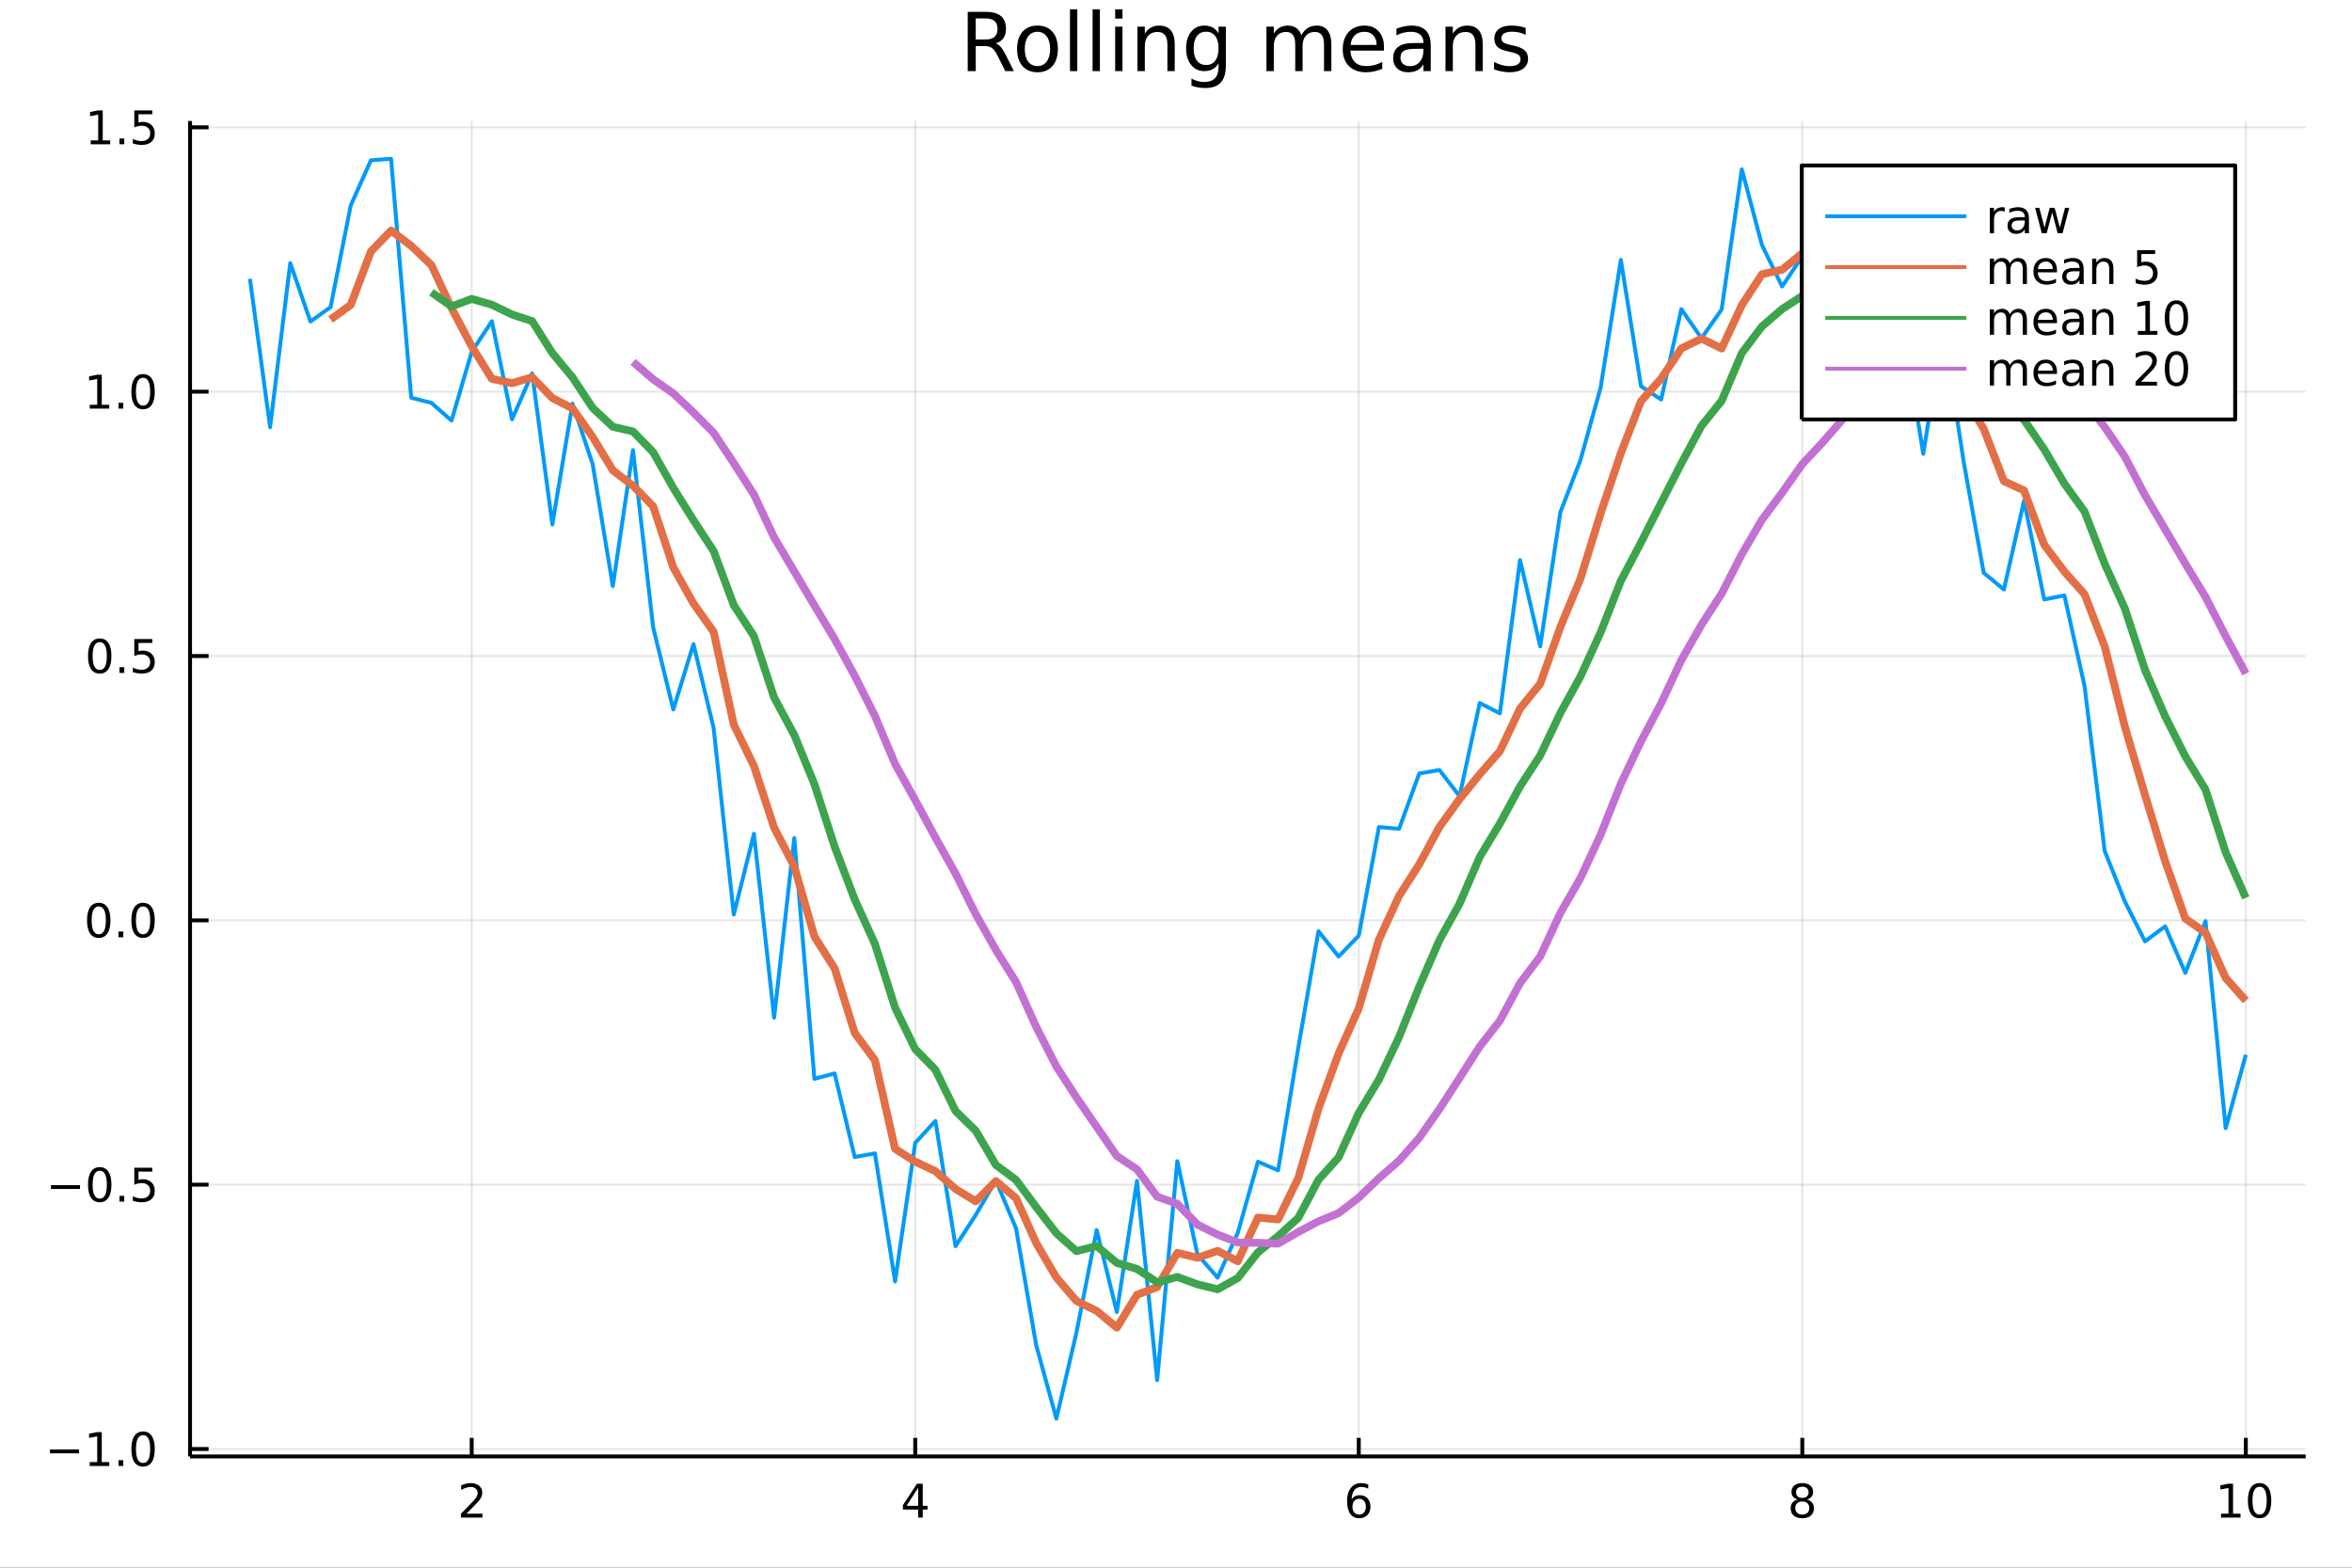 <?xml version="1.0" encoding="utf-8"?>
<svg xmlns="http://www.w3.org/2000/svg" xmlns:xlink="http://www.w3.org/1999/xlink" width="600" height="400" viewBox="0 0 2400 1600">
<rect x="0" y="0" width="2400" height="1600" fill="#333333" stroke="none"/>
<defs>
  <clipPath id="clip500">
    <rect x="0" y="0" width="2400" height="1600"/>
  </clipPath>
</defs>
<path clip-path="url(#clip500)" d="
M0 1600 L2400 1600 L2400 0 L0 0  Z
  " fill="#ffffff" fill-rule="evenodd" fill-opacity="1"/>
<defs>
  <clipPath id="clip501">
    <rect x="480" y="0" width="1681" height="1600"/>
  </clipPath>
</defs>
<path clip-path="url(#clip500)" d="
M193.936 1486.45 L2352.76 1486.45 L2352.76 123.472 L193.936 123.472  Z
  " fill="#ffffff" fill-rule="evenodd" fill-opacity="1"/>
<defs>
  <clipPath id="clip502">
    <rect x="193" y="123" width="2160" height="1364"/>
  </clipPath>
</defs>
<polyline clip-path="url(#clip502)" style="stroke:#000000; stroke-linecap:butt; stroke-linejoin:round; stroke-width:2; stroke-opacity:0.1; fill:none" points="
  481.326,1486.45 481.326,123.472 
  "/>
<polyline clip-path="url(#clip502)" style="stroke:#000000; stroke-linecap:butt; stroke-linejoin:round; stroke-width:2; stroke-opacity:0.1; fill:none" points="
  933.909,1486.45 933.909,123.472 
  "/>
<polyline clip-path="url(#clip502)" style="stroke:#000000; stroke-linecap:butt; stroke-linejoin:round; stroke-width:2; stroke-opacity:0.1; fill:none" points="
  1386.49,1486.45 1386.49,123.472 
  "/>
<polyline clip-path="url(#clip502)" style="stroke:#000000; stroke-linecap:butt; stroke-linejoin:round; stroke-width:2; stroke-opacity:0.1; fill:none" points="
  1839.07,1486.45 1839.07,123.472 
  "/>
<polyline clip-path="url(#clip502)" style="stroke:#000000; stroke-linecap:butt; stroke-linejoin:round; stroke-width:2; stroke-opacity:0.1; fill:none" points="
  2291.66,1486.45 2291.66,123.472 
  "/>
<polyline clip-path="url(#clip500)" style="stroke:#000000; stroke-linecap:butt; stroke-linejoin:round; stroke-width:4; stroke-opacity:1; fill:none" points="
  193.936,1486.45 2352.76,1486.45 
  "/>
<polyline clip-path="url(#clip500)" style="stroke:#000000; stroke-linecap:butt; stroke-linejoin:round; stroke-width:4; stroke-opacity:1; fill:none" points="
  481.326,1486.45 481.326,1467.55 
  "/>
<polyline clip-path="url(#clip500)" style="stroke:#000000; stroke-linecap:butt; stroke-linejoin:round; stroke-width:4; stroke-opacity:1; fill:none" points="
  933.909,1486.45 933.909,1467.55 
  "/>
<polyline clip-path="url(#clip500)" style="stroke:#000000; stroke-linecap:butt; stroke-linejoin:round; stroke-width:4; stroke-opacity:1; fill:none" points="
  1386.49,1486.45 1386.49,1467.55 
  "/>
<polyline clip-path="url(#clip500)" style="stroke:#000000; stroke-linecap:butt; stroke-linejoin:round; stroke-width:4; stroke-opacity:1; fill:none" points="
  1839.07,1486.45 1839.07,1467.55 
  "/>
<polyline clip-path="url(#clip500)" style="stroke:#000000; stroke-linecap:butt; stroke-linejoin:round; stroke-width:4; stroke-opacity:1; fill:none" points="
  2291.66,1486.45 2291.66,1467.55 
  "/>
<path clip-path="url(#clip500)" d="M475.979 1544.91 L492.298 1544.91 L492.298 1548.85 L470.354 1548.85 L470.354 1544.91 Q473.016 1542.16 477.599 1537.53 Q482.206 1532.88 483.386 1531.53 Q485.632 1529.01 486.511 1527.27 Q487.414 1525.51 487.414 1523.82 Q487.414 1521.07 485.47 1519.33 Q483.548 1517.6 480.446 1517.6 Q478.247 1517.6 475.794 1518.36 Q473.363 1519.13 470.585 1520.68 L470.585 1515.95 Q473.409 1514.82 475.863 1514.24 Q478.317 1513.66 480.354 1513.66 Q485.724 1513.66 488.919 1516.35 Q492.113 1519.03 492.113 1523.52 Q492.113 1525.65 491.303 1527.57 Q490.516 1529.47 488.409 1532.07 Q487.831 1532.74 484.729 1535.95 Q481.627 1539.15 475.979 1544.91 Z" fill="#000000" fill-rule="evenodd" fill-opacity="1" /><path clip-path="url(#clip500)" d="M936.918 1518.36 L925.113 1536.81 L936.918 1536.81 L936.918 1518.36 M935.691 1514.29 L941.571 1514.29 L941.571 1536.81 L946.501 1536.81 L946.501 1540.7 L941.571 1540.7 L941.571 1548.85 L936.918 1548.85 L936.918 1540.7 L921.316 1540.7 L921.316 1536.19 L935.691 1514.29 Z" fill="#000000" fill-rule="evenodd" fill-opacity="1" /><path clip-path="url(#clip500)" d="M1386.9 1529.7 Q1383.75 1529.7 1381.9 1531.86 Q1380.07 1534.01 1380.07 1537.76 Q1380.07 1541.49 1381.9 1543.66 Q1383.75 1545.82 1386.9 1545.82 Q1390.04 1545.82 1391.87 1543.66 Q1393.73 1541.49 1393.73 1537.76 Q1393.73 1534.01 1391.87 1531.86 Q1390.04 1529.7 1386.9 1529.7 M1396.18 1515.05 L1396.18 1519.31 Q1394.42 1518.48 1392.61 1518.04 Q1390.83 1517.6 1389.07 1517.6 Q1384.44 1517.6 1381.99 1520.72 Q1379.56 1523.85 1379.21 1530.17 Q1380.58 1528.15 1382.64 1527.09 Q1384.7 1526 1387.17 1526 Q1392.38 1526 1395.39 1529.17 Q1398.42 1532.32 1398.42 1537.76 Q1398.42 1543.08 1395.28 1546.3 Q1392.13 1549.52 1386.9 1549.52 Q1380.9 1549.52 1377.73 1544.94 Q1374.56 1540.33 1374.56 1531.6 Q1374.56 1523.41 1378.45 1518.55 Q1382.34 1513.66 1388.89 1513.66 Q1390.65 1513.66 1392.43 1514.01 Q1394.23 1514.36 1396.18 1515.05 Z" fill="#000000" fill-rule="evenodd" fill-opacity="1" /><path clip-path="url(#clip500)" d="M1839.07 1532.44 Q1835.74 1532.44 1833.82 1534.22 Q1831.92 1536 1831.92 1539.13 Q1831.92 1542.25 1833.82 1544.03 Q1835.74 1545.82 1839.07 1545.82 Q1842.41 1545.82 1844.33 1544.03 Q1846.25 1542.23 1846.25 1539.13 Q1846.25 1536 1844.33 1534.22 Q1842.43 1532.44 1839.07 1532.44 M1834.4 1530.45 Q1831.39 1529.7 1829.7 1527.64 Q1828.03 1525.58 1828.03 1522.62 Q1828.03 1518.48 1830.97 1516.07 Q1833.94 1513.66 1839.07 1513.66 Q1844.24 1513.66 1847.18 1516.07 Q1850.12 1518.48 1850.12 1522.62 Q1850.12 1525.58 1848.43 1527.64 Q1846.76 1529.7 1843.77 1530.45 Q1847.15 1531.23 1849.03 1533.52 Q1850.93 1535.82 1850.93 1539.13 Q1850.93 1544.15 1847.85 1546.83 Q1844.79 1549.52 1839.07 1549.52 Q1833.36 1549.52 1830.28 1546.83 Q1827.22 1544.15 1827.22 1539.13 Q1827.22 1535.82 1829.12 1533.52 Q1831.02 1531.23 1834.4 1530.45 M1832.69 1523.06 Q1832.69 1525.75 1834.35 1527.25 Q1836.04 1528.76 1839.07 1528.76 Q1842.08 1528.76 1843.77 1527.25 Q1845.49 1525.75 1845.49 1523.06 Q1845.49 1520.38 1843.77 1518.87 Q1842.08 1517.37 1839.07 1517.37 Q1836.04 1517.37 1834.35 1518.87 Q1832.69 1520.38 1832.69 1523.06 Z" fill="#000000" fill-rule="evenodd" fill-opacity="1" /><path clip-path="url(#clip500)" d="M2266.34 1544.91 L2273.98 1544.91 L2273.98 1518.55 L2265.67 1520.21 L2265.67 1515.95 L2273.94 1514.29 L2278.61 1514.29 L2278.61 1544.91 L2286.25 1544.91 L2286.25 1548.85 L2266.34 1548.85 L2266.34 1544.91 Z" fill="#000000" fill-rule="evenodd" fill-opacity="1" /><path clip-path="url(#clip500)" d="M2305.7 1517.37 Q2302.09 1517.37 2300.26 1520.93 Q2298.45 1524.47 2298.45 1531.6 Q2298.45 1538.71 2300.26 1542.27 Q2302.09 1545.82 2305.7 1545.82 Q2309.33 1545.82 2311.14 1542.27 Q2312.96 1538.71 2312.96 1531.6 Q2312.96 1524.47 2311.14 1520.93 Q2309.33 1517.37 2305.7 1517.37 M2305.7 1513.66 Q2311.51 1513.66 2314.56 1518.27 Q2317.64 1522.85 2317.64 1531.6 Q2317.64 1540.33 2314.56 1544.94 Q2311.51 1549.52 2305.7 1549.52 Q2299.89 1549.52 2296.81 1544.94 Q2293.75 1540.33 2293.75 1531.6 Q2293.75 1522.85 2296.81 1518.27 Q2299.89 1513.66 2305.7 1513.66 Z" fill="#000000" fill-rule="evenodd" fill-opacity="1" /><polyline clip-path="url(#clip502)" style="stroke:#000000; stroke-linecap:butt; stroke-linejoin:round; stroke-width:2; stroke-opacity:0.1; fill:none" points="
  193.936,1478.88 2352.76,1478.88 
  "/>
<polyline clip-path="url(#clip502)" style="stroke:#000000; stroke-linecap:butt; stroke-linejoin:round; stroke-width:2; stroke-opacity:0.1; fill:none" points="
  193.936,1209.09 2352.76,1209.09 
  "/>
<polyline clip-path="url(#clip502)" style="stroke:#000000; stroke-linecap:butt; stroke-linejoin:round; stroke-width:2; stroke-opacity:0.1; fill:none" points="
  193.936,939.311 2352.76,939.311 
  "/>
<polyline clip-path="url(#clip502)" style="stroke:#000000; stroke-linecap:butt; stroke-linejoin:round; stroke-width:2; stroke-opacity:0.1; fill:none" points="
  193.936,669.527 2352.76,669.527 
  "/>
<polyline clip-path="url(#clip502)" style="stroke:#000000; stroke-linecap:butt; stroke-linejoin:round; stroke-width:2; stroke-opacity:0.1; fill:none" points="
  193.936,399.743 2352.76,399.743 
  "/>
<polyline clip-path="url(#clip502)" style="stroke:#000000; stroke-linecap:butt; stroke-linejoin:round; stroke-width:2; stroke-opacity:0.1; fill:none" points="
  193.936,129.959 2352.76,129.959 
  "/>
<polyline clip-path="url(#clip500)" style="stroke:#000000; stroke-linecap:butt; stroke-linejoin:round; stroke-width:4; stroke-opacity:1; fill:none" points="
  193.936,1486.45 193.936,123.472 
  "/>
<polyline clip-path="url(#clip500)" style="stroke:#000000; stroke-linecap:butt; stroke-linejoin:round; stroke-width:4; stroke-opacity:1; fill:none" points="
  193.936,1478.88 212.834,1478.88 
  "/>
<polyline clip-path="url(#clip500)" style="stroke:#000000; stroke-linecap:butt; stroke-linejoin:round; stroke-width:4; stroke-opacity:1; fill:none" points="
  193.936,1209.09 212.834,1209.09 
  "/>
<polyline clip-path="url(#clip500)" style="stroke:#000000; stroke-linecap:butt; stroke-linejoin:round; stroke-width:4; stroke-opacity:1; fill:none" points="
  193.936,939.311 212.834,939.311 
  "/>
<polyline clip-path="url(#clip500)" style="stroke:#000000; stroke-linecap:butt; stroke-linejoin:round; stroke-width:4; stroke-opacity:1; fill:none" points="
  193.936,669.527 212.834,669.527 
  "/>
<polyline clip-path="url(#clip500)" style="stroke:#000000; stroke-linecap:butt; stroke-linejoin:round; stroke-width:4; stroke-opacity:1; fill:none" points="
  193.936,399.743 212.834,399.743 
  "/>
<polyline clip-path="url(#clip500)" style="stroke:#000000; stroke-linecap:butt; stroke-linejoin:round; stroke-width:4; stroke-opacity:1; fill:none" points="
  193.936,129.959 212.834,129.959 
  "/>
<path clip-path="url(#clip500)" d="M50.992 1479.33 L80.668 1479.33 L80.668 1483.27 L50.992 1483.27 L50.992 1479.33 Z" fill="#000000" fill-rule="evenodd" fill-opacity="1" /><path clip-path="url(#clip500)" d="M91.571 1492.22 L99.21 1492.22 L99.21 1465.86 L90.899 1467.52 L90.899 1463.27 L99.163 1461.6 L103.839 1461.6 L103.839 1492.22 L111.478 1492.22 L111.478 1496.16 L91.571 1496.16 L91.571 1492.22 Z" fill="#000000" fill-rule="evenodd" fill-opacity="1" /><path clip-path="url(#clip500)" d="M120.922 1490.28 L125.807 1490.28 L125.807 1496.16 L120.922 1496.16 L120.922 1490.28 Z" fill="#000000" fill-rule="evenodd" fill-opacity="1" /><path clip-path="url(#clip500)" d="M145.992 1464.68 Q142.381 1464.68 140.552 1468.24 Q138.746 1471.78 138.746 1478.91 Q138.746 1486.02 140.552 1489.58 Q142.381 1493.13 145.992 1493.13 Q149.626 1493.13 151.431 1489.58 Q153.26 1486.02 153.26 1478.91 Q153.26 1471.78 151.431 1468.24 Q149.626 1464.68 145.992 1464.68 M145.992 1460.97 Q151.802 1460.97 154.857 1465.58 Q157.936 1470.16 157.936 1478.91 Q157.936 1487.64 154.857 1492.25 Q151.802 1496.83 145.992 1496.83 Q140.181 1496.83 137.103 1492.25 Q134.047 1487.64 134.047 1478.91 Q134.047 1470.16 137.103 1465.58 Q140.181 1460.97 145.992 1460.97 Z" fill="#000000" fill-rule="evenodd" fill-opacity="1" /><path clip-path="url(#clip500)" d="M51.987 1209.55 L81.663 1209.55 L81.663 1213.48 L51.987 1213.48 L51.987 1209.55 Z" fill="#000000" fill-rule="evenodd" fill-opacity="1" /><path clip-path="url(#clip500)" d="M101.756 1194.89 Q98.145 1194.89 96.316 1198.46 Q94.51 1202 94.51 1209.13 Q94.51 1216.24 96.316 1219.8 Q98.145 1223.34 101.756 1223.34 Q105.39 1223.34 107.196 1219.8 Q109.024 1216.24 109.024 1209.13 Q109.024 1202 107.196 1198.46 Q105.39 1194.89 101.756 1194.89 M101.756 1191.19 Q107.566 1191.19 110.621 1195.8 Q113.7 1200.38 113.7 1209.13 Q113.7 1217.86 110.621 1222.46 Q107.566 1227.05 101.756 1227.05 Q95.946 1227.05 92.867 1222.46 Q89.811 1217.86 89.811 1209.13 Q89.811 1200.38 92.867 1195.8 Q95.946 1191.19 101.756 1191.19 Z" fill="#000000" fill-rule="evenodd" fill-opacity="1" /><path clip-path="url(#clip500)" d="M121.918 1220.5 L126.802 1220.5 L126.802 1226.37 L121.918 1226.37 L121.918 1220.5 Z" fill="#000000" fill-rule="evenodd" fill-opacity="1" /><path clip-path="url(#clip500)" d="M137.033 1191.81 L155.39 1191.81 L155.39 1195.75 L141.316 1195.75 L141.316 1204.22 Q142.334 1203.88 143.353 1203.71 Q144.371 1203.53 145.39 1203.53 Q151.177 1203.53 154.556 1206.7 Q157.936 1209.87 157.936 1215.29 Q157.936 1220.87 154.464 1223.97 Q150.992 1227.05 144.672 1227.05 Q142.496 1227.05 140.228 1226.68 Q137.982 1226.31 135.575 1225.56 L135.575 1220.87 Q137.658 1222 139.881 1222.56 Q142.103 1223.11 144.58 1223.11 Q148.584 1223.11 150.922 1221 Q153.26 1218.9 153.26 1215.29 Q153.26 1211.68 150.922 1209.57 Q148.584 1207.46 144.58 1207.46 Q142.705 1207.46 140.83 1207.88 Q138.978 1208.3 137.033 1209.18 L137.033 1191.81 Z" fill="#000000" fill-rule="evenodd" fill-opacity="1" /><path clip-path="url(#clip500)" d="M100.76 925.11 Q97.149 925.11 95.321 928.674 Q93.515 932.216 93.515 939.346 Q93.515 946.452 95.321 950.017 Q97.149 953.559 100.76 953.559 Q104.395 953.559 106.2 950.017 Q108.029 946.452 108.029 939.346 Q108.029 932.216 106.2 928.674 Q104.395 925.11 100.76 925.11 M100.76 921.406 Q106.571 921.406 109.626 926.012 Q112.705 930.596 112.705 939.346 Q112.705 948.072 109.626 952.679 Q106.571 957.262 100.76 957.262 Q94.95 957.262 91.871 952.679 Q88.816 948.072 88.816 939.346 Q88.816 930.596 91.871 926.012 Q94.95 921.406 100.76 921.406 Z" fill="#000000" fill-rule="evenodd" fill-opacity="1" /><path clip-path="url(#clip500)" d="M120.922 950.711 L125.807 950.711 L125.807 956.591 L120.922 956.591 L120.922 950.711 Z" fill="#000000" fill-rule="evenodd" fill-opacity="1" /><path clip-path="url(#clip500)" d="M145.992 925.11 Q142.381 925.11 140.552 928.674 Q138.746 932.216 138.746 939.346 Q138.746 946.452 140.552 950.017 Q142.381 953.559 145.992 953.559 Q149.626 953.559 151.431 950.017 Q153.26 946.452 153.26 939.346 Q153.26 932.216 151.431 928.674 Q149.626 925.11 145.992 925.11 M145.992 921.406 Q151.802 921.406 154.857 926.012 Q157.936 930.596 157.936 939.346 Q157.936 948.072 154.857 952.679 Q151.802 957.262 145.992 957.262 Q140.181 957.262 137.103 952.679 Q134.047 948.072 134.047 939.346 Q134.047 930.596 137.103 926.012 Q140.181 921.406 145.992 921.406 Z" fill="#000000" fill-rule="evenodd" fill-opacity="1" /><path clip-path="url(#clip500)" d="M101.756 655.326 Q98.145 655.326 96.316 658.89 Q94.51 662.432 94.51 669.562 Q94.51 676.668 96.316 680.233 Q98.145 683.775 101.756 683.775 Q105.39 683.775 107.196 680.233 Q109.024 676.668 109.024 669.562 Q109.024 662.432 107.196 658.89 Q105.39 655.326 101.756 655.326 M101.756 651.622 Q107.566 651.622 110.621 656.228 Q113.7 660.812 113.7 669.562 Q113.7 678.288 110.621 682.895 Q107.566 687.478 101.756 687.478 Q95.946 687.478 92.867 682.895 Q89.811 678.288 89.811 669.562 Q89.811 660.812 92.867 656.228 Q95.946 651.622 101.756 651.622 Z" fill="#000000" fill-rule="evenodd" fill-opacity="1" /><path clip-path="url(#clip500)" d="M121.918 680.927 L126.802 680.927 L126.802 686.807 L121.918 686.807 L121.918 680.927 Z" fill="#000000" fill-rule="evenodd" fill-opacity="1" /><path clip-path="url(#clip500)" d="M137.033 652.247 L155.39 652.247 L155.39 656.182 L141.316 656.182 L141.316 664.654 Q142.334 664.307 143.353 664.145 Q144.371 663.96 145.39 663.96 Q151.177 663.96 154.556 667.131 Q157.936 670.302 157.936 675.719 Q157.936 681.298 154.464 684.4 Q150.992 687.478 144.672 687.478 Q142.496 687.478 140.228 687.108 Q137.982 686.737 135.575 685.997 L135.575 681.298 Q137.658 682.432 139.881 682.988 Q142.103 683.543 144.58 683.543 Q148.584 683.543 150.922 681.437 Q153.26 679.33 153.26 675.719 Q153.26 672.108 150.922 670.001 Q148.584 667.895 144.58 667.895 Q142.705 667.895 140.83 668.312 Q138.978 668.728 137.033 669.608 L137.033 652.247 Z" fill="#000000" fill-rule="evenodd" fill-opacity="1" /><path clip-path="url(#clip500)" d="M91.571 413.088 L99.21 413.088 L99.21 386.722 L90.899 388.389 L90.899 384.13 L99.163 382.463 L103.839 382.463 L103.839 413.088 L111.478 413.088 L111.478 417.023 L91.571 417.023 L91.571 413.088 Z" fill="#000000" fill-rule="evenodd" fill-opacity="1" /><path clip-path="url(#clip500)" d="M120.922 411.143 L125.807 411.143 L125.807 417.023 L120.922 417.023 L120.922 411.143 Z" fill="#000000" fill-rule="evenodd" fill-opacity="1" /><path clip-path="url(#clip500)" d="M145.992 385.542 Q142.381 385.542 140.552 389.106 Q138.746 392.648 138.746 399.778 Q138.746 406.884 140.552 410.449 Q142.381 413.991 145.992 413.991 Q149.626 413.991 151.431 410.449 Q153.26 406.884 153.26 399.778 Q153.26 392.648 151.431 389.106 Q149.626 385.542 145.992 385.542 M145.992 381.838 Q151.802 381.838 154.857 386.444 Q157.936 391.028 157.936 399.778 Q157.936 408.504 154.857 413.111 Q151.802 417.694 145.992 417.694 Q140.181 417.694 137.103 413.111 Q134.047 408.504 134.047 399.778 Q134.047 391.028 137.103 386.444 Q140.181 381.838 145.992 381.838 Z" fill="#000000" fill-rule="evenodd" fill-opacity="1" /><path clip-path="url(#clip500)" d="M92.566 143.304 L100.205 143.304 L100.205 116.938 L91.895 118.605 L91.895 114.346 L100.159 112.679 L104.834 112.679 L104.834 143.304 L112.473 143.304 L112.473 147.239 L92.566 147.239 L92.566 143.304 Z" fill="#000000" fill-rule="evenodd" fill-opacity="1" /><path clip-path="url(#clip500)" d="M121.918 141.359 L126.802 141.359 L126.802 147.239 L121.918 147.239 L121.918 141.359 Z" fill="#000000" fill-rule="evenodd" fill-opacity="1" /><path clip-path="url(#clip500)" d="M137.033 112.679 L155.39 112.679 L155.39 116.614 L141.316 116.614 L141.316 125.086 Q142.334 124.739 143.353 124.577 Q144.371 124.392 145.39 124.392 Q151.177 124.392 154.556 127.563 Q157.936 130.734 157.936 136.151 Q157.936 141.73 154.464 144.831 Q150.992 147.91 144.672 147.91 Q142.496 147.91 140.228 147.54 Q137.982 147.169 135.575 146.429 L135.575 141.73 Q137.658 142.864 139.881 143.419 Q142.103 143.975 144.58 143.975 Q148.584 143.975 150.922 141.869 Q153.26 139.762 153.26 136.151 Q153.26 132.54 150.922 130.433 Q148.584 128.327 144.58 128.327 Q142.705 128.327 140.83 128.744 Q138.978 129.16 137.033 130.04 L137.033 112.679 Z" fill="#000000" fill-rule="evenodd" fill-opacity="1" /><path clip-path="url(#clip500)" d="M1016.15 44.22 Q1018.79 45.111 1021.26 48.028 Q1023.77 50.944 1026.28 56.048 L1034.59 72.576 L1025.8 72.576 L1018.06 57.061 Q1015.06 50.985 1012.22 49 Q1009.43 47.015 1004.57 47.015 L995.656 47.015 L995.656 72.576 L987.474 72.576 L987.474 12.096 L1005.95 12.096 Q1016.32 12.096 1021.42 16.43 Q1026.52 20.765 1026.52 29.515 Q1026.52 35.227 1023.85 38.994 Q1021.22 42.761 1016.15 44.22 M995.656 18.82 L995.656 40.29 L1005.95 40.29 Q1011.86 40.29 1014.86 37.576 Q1017.9 34.822 1017.9 29.515 Q1017.9 24.208 1014.86 21.535 Q1011.86 18.82 1005.95 18.82 L995.656 18.82 Z" fill="#000000" fill-rule="evenodd" fill-opacity="1" /><path clip-path="url(#clip500)" d="M1058.65 32.431 Q1052.65 32.431 1049.17 37.131 Q1045.69 41.789 1045.69 49.931 Q1045.69 58.074 1049.13 62.773 Q1052.61 67.431 1058.65 67.431 Q1064.6 67.431 1068.09 62.732 Q1071.57 58.033 1071.57 49.931 Q1071.57 41.87 1068.09 37.171 Q1064.6 32.431 1058.65 32.431 M1058.65 26.112 Q1068.37 26.112 1073.92 32.431 Q1079.47 38.751 1079.47 49.931 Q1079.47 61.071 1073.92 67.431 Q1068.37 73.751 1058.65 73.751 Q1048.89 73.751 1043.34 67.431 Q1037.83 61.071 1037.83 49.931 Q1037.83 38.751 1043.34 32.431 Q1048.89 26.112 1058.65 26.112 Z" fill="#000000" fill-rule="evenodd" fill-opacity="1" /><path clip-path="url(#clip500)" d="M1091.82 9.544 L1099.28 9.544 L1099.28 72.576 L1091.82 72.576 L1091.82 9.544 Z" fill="#000000" fill-rule="evenodd" fill-opacity="1" /><path clip-path="url(#clip500)" d="M1114.87 9.544 L1122.33 9.544 L1122.33 72.576 L1114.87 72.576 L1114.87 9.544 Z" fill="#000000" fill-rule="evenodd" fill-opacity="1" /><path clip-path="url(#clip500)" d="M1137.92 27.206 L1145.38 27.206 L1145.38 72.576 L1137.92 72.576 L1137.92 27.206 M1137.92 9.544 L1145.38 9.544 L1145.38 18.983 L1137.92 18.983 L1137.92 9.544 Z" fill="#000000" fill-rule="evenodd" fill-opacity="1" /><path clip-path="url(#clip500)" d="M1198.69 45.192 L1198.69 72.576 L1191.23 72.576 L1191.23 45.435 Q1191.23 38.994 1188.72 35.794 Q1186.21 32.594 1181.19 32.594 Q1175.15 32.594 1171.67 36.442 Q1168.18 40.29 1168.18 46.934 L1168.18 72.576 L1160.69 72.576 L1160.69 27.206 L1168.18 27.206 L1168.18 34.254 Q1170.86 30.163 1174.46 28.138 Q1178.11 26.112 1182.85 26.112 Q1190.67 26.112 1194.68 30.973 Q1198.69 35.794 1198.69 45.192 Z" fill="#000000" fill-rule="evenodd" fill-opacity="1" /><path clip-path="url(#clip500)" d="M1243.41 49.364 Q1243.41 41.263 1240.05 36.806 Q1236.73 32.35 1230.69 32.35 Q1224.69 32.35 1221.33 36.806 Q1218.01 41.263 1218.01 49.364 Q1218.01 57.426 1221.33 61.882 Q1224.69 66.338 1230.69 66.338 Q1236.73 66.338 1240.05 61.882 Q1243.41 57.426 1243.41 49.364 M1250.86 66.945 Q1250.86 78.531 1245.72 84.162 Q1240.57 89.833 1229.96 89.833 Q1226.03 89.833 1222.55 89.225 Q1219.06 88.658 1215.78 87.443 L1215.78 80.192 Q1219.06 81.974 1222.26 82.825 Q1225.46 83.675 1228.79 83.675 Q1236.12 83.675 1239.76 79.827 Q1243.41 76.019 1243.41 68.282 L1243.41 64.596 Q1241.1 68.606 1237.5 70.591 Q1233.89 72.576 1228.87 72.576 Q1220.52 72.576 1215.42 66.216 Q1210.31 59.856 1210.31 49.364 Q1210.31 38.832 1215.42 32.472 Q1220.52 26.112 1228.87 26.112 Q1233.89 26.112 1237.5 28.097 Q1241.1 30.082 1243.41 34.092 L1243.41 27.206 L1250.86 27.206 L1250.86 66.945 Z" fill="#000000" fill-rule="evenodd" fill-opacity="1" /><path clip-path="url(#clip500)" d="M1327.91 35.915 Q1330.71 30.892 1334.6 28.502 Q1338.48 26.112 1343.75 26.112 Q1350.84 26.112 1354.69 31.095 Q1358.54 36.037 1358.54 45.192 L1358.54 72.576 L1351.04 72.576 L1351.04 45.435 Q1351.04 38.913 1348.73 35.753 Q1346.42 32.594 1341.68 32.594 Q1335.89 32.594 1332.53 36.442 Q1329.17 40.29 1329.17 46.934 L1329.17 72.576 L1321.67 72.576 L1321.67 45.435 Q1321.67 38.873 1319.36 35.753 Q1317.06 32.594 1312.23 32.594 Q1306.52 32.594 1303.16 36.482 Q1299.8 40.331 1299.8 46.934 L1299.8 72.576 L1292.3 72.576 L1292.3 27.206 L1299.8 27.206 L1299.8 34.254 Q1302.35 30.082 1305.92 28.097 Q1309.48 26.112 1314.38 26.112 Q1319.32 26.112 1322.77 28.624 Q1326.25 31.135 1327.91 35.915 Z" fill="#000000" fill-rule="evenodd" fill-opacity="1" /><path clip-path="url(#clip500)" d="M1412.21 48.028 L1412.21 51.673 L1377.94 51.673 Q1378.43 59.37 1382.56 63.421 Q1386.73 67.431 1394.14 67.431 Q1398.44 67.431 1402.45 66.378 Q1406.5 65.325 1410.47 63.218 L1410.47 70.267 Q1406.46 71.968 1402.25 72.86 Q1398.03 73.751 1393.7 73.751 Q1382.84 73.751 1376.48 67.431 Q1370.16 61.112 1370.16 50.337 Q1370.16 39.197 1376.16 32.675 Q1382.19 26.112 1392.4 26.112 Q1401.56 26.112 1406.86 32.026 Q1412.21 37.9 1412.21 48.028 M1404.76 45.84 Q1404.68 39.723 1401.31 36.077 Q1397.99 32.431 1392.48 32.431 Q1386.24 32.431 1382.48 35.956 Q1378.75 39.48 1378.18 45.88 L1404.76 45.84 Z" fill="#000000" fill-rule="evenodd" fill-opacity="1" /><path clip-path="url(#clip500)" d="M1445.06 49.769 Q1436.03 49.769 1432.55 51.835 Q1429.06 53.901 1429.06 58.884 Q1429.06 62.854 1431.66 65.203 Q1434.29 67.512 1438.78 67.512 Q1444.98 67.512 1448.71 63.137 Q1452.48 58.722 1452.48 51.43 L1452.48 49.769 L1445.06 49.769 M1459.93 46.691 L1459.93 72.576 L1452.48 72.576 L1452.48 65.689 Q1449.92 69.821 1446.12 71.806 Q1442.31 73.751 1436.8 73.751 Q1429.83 73.751 1425.7 69.862 Q1421.61 65.933 1421.61 59.37 Q1421.61 51.714 1426.71 47.825 Q1431.86 43.936 1442.03 43.936 L1452.48 43.936 L1452.48 43.207 Q1452.48 38.062 1449.07 35.267 Q1445.71 32.431 1439.6 32.431 Q1435.71 32.431 1432.02 33.363 Q1428.33 34.295 1424.93 36.158 L1424.93 29.272 Q1429.02 27.692 1432.87 26.922 Q1436.72 26.112 1440.36 26.112 Q1450.21 26.112 1455.07 31.216 Q1459.93 36.32 1459.93 46.691 Z" fill="#000000" fill-rule="evenodd" fill-opacity="1" /><path clip-path="url(#clip500)" d="M1513 45.192 L1513 72.576 L1505.54 72.576 L1505.54 45.435 Q1505.54 38.994 1503.03 35.794 Q1500.52 32.594 1495.5 32.594 Q1489.46 32.594 1485.98 36.442 Q1482.49 40.29 1482.49 46.934 L1482.49 72.576 L1475 72.576 L1475 27.206 L1482.49 27.206 L1482.49 34.254 Q1485.17 30.163 1488.77 28.138 Q1492.42 26.112 1497.16 26.112 Q1504.98 26.112 1508.99 30.973 Q1513 35.794 1513 45.192 Z" fill="#000000" fill-rule="evenodd" fill-opacity="1" /><path clip-path="url(#clip500)" d="M1556.79 28.543 L1556.79 35.591 Q1553.63 33.971 1550.23 33.161 Q1546.82 32.35 1543.18 32.35 Q1537.63 32.35 1534.83 34.052 Q1532.08 35.753 1532.08 39.156 Q1532.08 41.749 1534.06 43.248 Q1536.05 44.706 1542.04 46.043 L1544.59 46.61 Q1552.53 48.311 1555.86 51.43 Q1559.22 54.509 1559.22 60.059 Q1559.22 66.378 1554.2 70.064 Q1549.21 73.751 1540.46 73.751 Q1536.82 73.751 1532.85 73.022 Q1528.92 72.333 1524.54 70.915 L1524.54 63.218 Q1528.67 65.365 1532.68 66.459 Q1536.7 67.512 1540.62 67.512 Q1545.89 67.512 1548.73 65.73 Q1551.56 63.907 1551.56 60.626 Q1551.56 57.588 1549.5 55.967 Q1547.47 54.347 1540.54 52.848 L1537.95 52.24 Q1531.02 50.782 1527.95 47.785 Q1524.87 44.746 1524.87 39.48 Q1524.87 33.08 1529.4 29.596 Q1533.94 26.112 1542.29 26.112 Q1546.42 26.112 1550.06 26.72 Q1553.71 27.327 1556.79 28.543 Z" fill="#000000" fill-rule="evenodd" fill-opacity="1" /><polyline clip-path="url(#clip502)" style="stroke:#009af9; stroke-linecap:butt; stroke-linejoin:round; stroke-width:4; stroke-opacity:1; fill:none" points="
  255.035,284.542 275.607,436.033 296.179,268.522 316.751,328.141 337.322,313.429 357.894,209.642 378.466,163.591 399.038,162.047 419.61,405.916 440.182,411.167 
  460.754,429.247 481.326,359.039 501.898,327.849 522.47,427.977 543.042,381.098 563.614,535.261 584.186,411.952 604.758,473.749 625.33,598.162 645.902,459.376 
  666.474,640.279 687.046,724.159 707.617,657.371 728.189,743.037 748.761,933.367 769.333,850.946 789.905,1038.66 810.477,855.372 831.049,1101.07 851.621,1095.56 
  872.193,1180.91 892.765,1177.17 913.337,1307.9 933.909,1166.46 954.481,1144.04 975.053,1271.89 995.625,1239.98 1016.2,1204.83 1036.77,1253.71 1057.34,1372.89 
  1077.91,1447.87 1098.48,1359.76 1119.06,1255.43 1139.63,1339.07 1160.2,1205.24 1180.77,1408.56 1201.34,1185.12 1221.92,1280.41 1242.49,1304.01 1263.06,1258.18 
  1283.63,1185.67 1304.2,1194.44 1324.78,1069.32 1345.35,950.411 1365.92,976.229 1386.49,954.896 1407.06,844.081 1427.64,845.914 1448.21,789.453 1468.78,785.862 
  1489.35,812.638 1509.92,717.528 1530.5,728.077 1551.07,571.593 1571.64,659.638 1592.21,522.741 1612.78,469.35 1633.35,395.377 1653.93,265.276 1674.5,394.204 
  1695.07,407.752 1715.64,315.523 1736.21,345.164 1756.79,315.806 1777.36,172.807 1797.93,250.136 1818.5,292.371 1839.07,261.58 1859.65,350.789 1880.22,311.549 
  1900.79,257.745 1921.36,415.427 1941.93,335.092 1962.51,463.172 1983.08,334.893 2003.65,470.815 2024.22,584.661 2044.79,601.642 2065.37,510.968 2085.94,611.849 
  2106.51,607.711 2127.08,700.137 2147.65,868.466 2168.23,920.156 2188.8,960.78 2209.37,945.444 2229.94,992.958 2250.51,940.055 2271.09,1151.38 2291.66,1076.52 
  
  "/>
<polyline clip-path="url(#clip502)" style="stroke:#e26f46; stroke-linecap:butt; stroke-linejoin:round; stroke-width:8; stroke-opacity:1; fill:none" points="
  337.322,326.133 357.894,311.153 378.466,256.665 399.038,235.37 419.61,250.925 440.182,270.473 460.754,314.394 481.326,353.483 501.898,386.644 522.47,391.056 
  543.042,385.042 563.614,406.245 584.186,416.828 604.758,446.007 625.33,480.044 645.902,495.7 666.474,516.704 687.046,579.145 707.617,615.869 728.189,644.844 
  748.761,739.643 769.333,781.776 789.905,844.677 810.477,884.277 831.049,955.884 851.621,988.323 872.193,1054.32 892.765,1082.02 913.337,1172.52 933.909,1185.6 
  954.481,1195.29 975.053,1213.49 995.625,1226.05 1016.2,1205.44 1036.77,1222.89 1057.34,1268.66 1077.91,1303.86 1098.48,1327.81 1119.06,1337.93 1139.63,1355.01 
  1160.2,1321.47 1180.77,1313.61 1201.34,1278.68 1221.92,1283.68 1242.49,1276.67 1263.06,1287.26 1283.63,1242.68 1304.2,1244.55 1324.78,1202.33 1345.35,1131.61 
  1365.92,1075.22 1386.49,1029.06 1407.06,958.987 1427.64,914.306 1448.21,882.114 1468.78,844.041 1489.35,815.59 1509.92,790.279 1530.5,766.712 1551.07,723.14 
  1571.64,697.895 1592.21,639.915 1612.78,590.28 1633.35,523.74 1653.93,462.476 1674.5,409.39 1695.07,386.392 1715.64,355.627 1736.21,345.584 1756.79,355.69 
  1777.36,311.41 1797.93,279.887 1818.5,275.257 1839.07,258.54 1859.65,265.536 1880.22,293.285 1900.79,294.806 1921.36,319.418 1941.93,334.12 1962.51,356.597 
  1983.08,361.266 2003.65,403.88 2024.22,437.727 2044.79,491.037 2065.37,500.596 2085.94,555.987 2106.51,583.367 2127.08,606.462 2147.65,659.826 2168.23,741.664 
  2188.8,811.45 2209.37,878.997 2229.94,937.561 2250.51,951.879 2271.09,998.123 2291.66,1021.27 
  "/>
<polyline clip-path="url(#clip502)" style="stroke:#3da44d; stroke-linecap:butt; stroke-linejoin:round; stroke-width:8; stroke-opacity:1; fill:none" points="
  440.182,298.303 460.754,312.774 481.326,305.074 501.898,311.007 522.47,320.991 543.042,327.757 563.614,360.319 584.186,385.155 604.758,416.326 625.33,435.55 
  645.902,440.371 666.474,461.474 687.046,497.986 707.617,530.938 728.189,562.444 748.761,617.671 769.333,649.24 789.905,711.911 810.477,750.073 831.049,800.364 
  851.621,863.983 872.193,918.046 892.765,963.346 913.337,1028.4 933.909,1070.74 954.481,1091.81 975.053,1133.9 995.625,1154.03 1016.2,1188.98 1036.77,1204.24 
  1057.34,1231.98 1077.91,1258.67 1098.48,1276.93 1119.06,1271.69 1139.63,1288.95 1160.2,1295.07 1180.77,1308.73 1201.34,1303.25 1221.92,1310.81 1242.49,1315.84 
  1263.06,1304.37 1283.63,1278.15 1304.2,1261.61 1324.78,1243 1345.35,1204.14 1365.92,1181.24 1386.49,1135.87 1407.06,1101.77 1427.64,1058.32 1448.21,1006.86 
  1468.78,959.628 1489.35,922.325 1509.92,874.633 1530.5,840.509 1551.07,802.627 1571.64,770.968 1592.21,727.752 1612.78,690.279 1633.35,645.226 1653.93,592.808 
  1674.5,553.642 1695.07,513.154 1715.64,472.953 1736.21,434.662 1756.79,409.083 1777.36,360.4 1797.93,333.14 1818.5,315.442 1839.07,302.062 1859.65,310.613 
  1880.22,302.348 1900.79,287.347 1921.36,297.337 1941.93,296.33 1962.51,311.067 1983.08,327.275 2003.65,349.343 2024.22,378.572 2044.79,412.578 2065.37,428.596 
  2085.94,458.627 2106.51,493.623 2127.08,522.094 2147.65,575.432 2168.23,621.13 2188.8,683.719 2209.37,731.182 2229.94,772.011 2250.51,805.853 2271.09,869.893 
  2291.66,916.36 
  "/>
<polyline clip-path="url(#clip502)" style="stroke:#c271d2; stroke-linecap:butt; stroke-linejoin:round; stroke-width:8; stroke-opacity:1; fill:none" points="
  645.902,369.337 666.474,387.124 687.046,401.53 707.617,420.973 728.189,441.717 748.761,472.714 769.333,504.78 789.905,548.533 810.477,583.199 831.049,617.957 
  851.621,652.177 872.193,689.76 892.765,730.666 913.337,779.669 933.909,816.593 954.481,854.74 975.053,891.571 995.625,932.973 1016.2,969.527 1036.77,1002.3 
  1057.34,1047.98 1077.91,1088.36 1098.48,1120.14 1119.06,1150.04 1139.63,1179.84 1160.2,1193.44 1180.77,1221.32 1201.34,1228.64 1221.92,1249.89 1242.49,1260.04 
  1263.06,1268.17 1283.63,1268.41 1304.2,1269.27 1324.78,1257.34 1345.35,1246.54 1365.92,1238.15 1386.49,1222.3 1407.06,1202.51 1427.64,1184.56 1448.21,1161.35 
  1468.78,1132 1489.35,1100.24 1509.92,1068.12 1530.5,1041.76 1551.07,1003.38 1571.64,976.102 1592.21,931.811 1612.78,896.023 1633.35,851.771 1653.93,799.834 
  1674.5,756.635 1695.07,717.739 1715.64,673.793 1736.21,637.585 1756.79,605.855 1777.36,565.684 1797.93,530.446 1818.5,502.86 1839.07,473.644 1859.65,451.711 
  1880.22,427.995 1900.79,400.25 1921.36,385.145 1941.93,365.496 1962.51,360.075 1983.08,343.838 2003.65,341.241 2024.22,347.007 2044.79,357.32 2065.37,369.605 
  2085.94,380.487 2106.51,390.485 2127.08,409.716 2147.65,435.881 2168.23,466.098 2188.8,505.497 2209.37,540.262 2229.94,575.292 2250.51,609.216 2271.09,649.245 
  2291.66,687.493 
  "/>
<path clip-path="url(#clip500)" d="
M1838.54 428.105 L2280.8 428.105 L2280.8 168.905 L1838.54 168.905  Z
  " fill="#ffffff" fill-rule="evenodd" fill-opacity="1"/>
<polyline clip-path="url(#clip500)" style="stroke:#000000; stroke-linecap:butt; stroke-linejoin:round; stroke-width:4; stroke-opacity:1; fill:none" points="
  1838.54,428.105 2280.8,428.105 2280.8,168.905 1838.54,168.905 1838.54,428.105 
  "/>
<polyline clip-path="url(#clip500)" style="stroke:#009af9; stroke-linecap:butt; stroke-linejoin:round; stroke-width:4; stroke-opacity:1; fill:none" points="
  1862.53,220.745 2006.45,220.745 
  "/>
<path clip-path="url(#clip500)" d="M2045.62 216.08 Q2044.91 215.664 2044.05 215.478 Q2043.22 215.27 2042.2 215.27 Q2038.59 215.27 2036.64 217.631 Q2034.72 219.969 2034.72 224.367 L2034.72 238.025 L2030.44 238.025 L2030.44 212.099 L2034.72 212.099 L2034.72 216.127 Q2036.06 213.766 2038.22 212.631 Q2040.37 211.474 2043.45 211.474 Q2043.89 211.474 2044.42 211.543 Q2044.95 211.59 2045.6 211.705 L2045.62 216.08 Z" fill="#000000" fill-rule="evenodd" fill-opacity="1" /><path clip-path="url(#clip500)" d="M2061.87 224.992 Q2056.71 224.992 2054.72 226.173 Q2052.73 227.353 2052.73 230.201 Q2052.73 232.469 2054.21 233.812 Q2055.72 235.131 2058.29 235.131 Q2061.83 235.131 2063.96 232.631 Q2066.11 230.108 2066.11 225.941 L2066.11 224.992 L2061.87 224.992 M2070.37 223.233 L2070.37 238.025 L2066.11 238.025 L2066.11 234.089 Q2064.65 236.451 2062.48 237.585 Q2060.3 238.696 2057.15 238.696 Q2053.17 238.696 2050.81 236.474 Q2048.47 234.228 2048.47 230.478 Q2048.47 226.103 2051.39 223.881 Q2054.33 221.659 2060.14 221.659 L2066.11 221.659 L2066.11 221.242 Q2066.11 218.303 2064.16 216.705 Q2062.24 215.085 2058.75 215.085 Q2056.53 215.085 2054.42 215.617 Q2052.31 216.15 2050.37 217.215 L2050.37 213.279 Q2052.71 212.377 2054.91 211.937 Q2057.1 211.474 2059.19 211.474 Q2064.81 211.474 2067.59 214.391 Q2070.37 217.307 2070.37 223.233 Z" fill="#000000" fill-rule="evenodd" fill-opacity="1" /><path clip-path="url(#clip500)" d="M2076.66 212.099 L2080.92 212.099 L2086.25 232.33 L2091.55 212.099 L2096.57 212.099 L2101.9 232.33 L2107.2 212.099 L2111.46 212.099 L2104.67 238.025 L2099.65 238.025 L2094.07 216.775 L2088.47 238.025 L2083.45 238.025 L2076.66 212.099 Z" fill="#000000" fill-rule="evenodd" fill-opacity="1" /><polyline clip-path="url(#clip500)" style="stroke:#e26f46; stroke-linecap:butt; stroke-linejoin:round; stroke-width:4; stroke-opacity:1; fill:none" points="
  1862.53,272.585 2006.45,272.585 
  "/>
<path clip-path="url(#clip500)" d="M2050.79 268.916 Q2052.38 266.045 2054.6 264.68 Q2056.83 263.314 2059.84 263.314 Q2063.89 263.314 2066.09 266.161 Q2068.29 268.985 2068.29 274.217 L2068.29 289.865 L2064 289.865 L2064 274.355 Q2064 270.629 2062.68 268.823 Q2061.36 267.018 2058.66 267.018 Q2055.35 267.018 2053.42 269.217 Q2051.5 271.416 2051.5 275.212 L2051.5 289.865 L2047.22 289.865 L2047.22 274.355 Q2047.22 270.605 2045.9 268.823 Q2044.58 267.018 2041.83 267.018 Q2038.56 267.018 2036.64 269.24 Q2034.72 271.439 2034.72 275.212 L2034.72 289.865 L2030.44 289.865 L2030.44 263.939 L2034.72 263.939 L2034.72 267.967 Q2036.18 265.582 2038.22 264.448 Q2040.25 263.314 2043.05 263.314 Q2045.88 263.314 2047.85 264.749 Q2049.84 266.184 2050.79 268.916 Z" fill="#000000" fill-rule="evenodd" fill-opacity="1" /><path clip-path="url(#clip500)" d="M2098.96 275.837 L2098.96 277.92 L2079.37 277.92 Q2079.65 282.318 2082.01 284.633 Q2084.4 286.925 2088.63 286.925 Q2091.09 286.925 2093.38 286.323 Q2095.69 285.721 2097.96 284.517 L2097.96 288.545 Q2095.67 289.517 2093.26 290.027 Q2090.85 290.536 2088.38 290.536 Q2082.17 290.536 2078.54 286.925 Q2074.93 283.314 2074.93 277.156 Q2074.93 270.791 2078.35 267.064 Q2081.8 263.314 2087.64 263.314 Q2092.87 263.314 2095.9 266.693 Q2098.96 270.05 2098.96 275.837 M2094.7 274.587 Q2094.65 271.092 2092.73 269.008 Q2090.83 266.925 2087.68 266.925 Q2084.12 266.925 2081.97 268.939 Q2079.84 270.953 2079.51 274.61 L2094.7 274.587 Z" fill="#000000" fill-rule="evenodd" fill-opacity="1" /><path clip-path="url(#clip500)" d="M2117.73 276.832 Q2112.57 276.832 2110.58 278.013 Q2108.59 279.193 2108.59 282.041 Q2108.59 284.309 2110.07 285.652 Q2111.57 286.971 2114.14 286.971 Q2117.68 286.971 2119.81 284.471 Q2121.97 281.948 2121.97 277.781 L2121.97 276.832 L2117.73 276.832 M2126.22 275.073 L2126.22 289.865 L2121.97 289.865 L2121.97 285.929 Q2120.51 288.291 2118.33 289.425 Q2116.16 290.536 2113.01 290.536 Q2109.03 290.536 2106.66 288.314 Q2104.33 286.068 2104.33 282.318 Q2104.33 277.943 2107.24 275.721 Q2110.18 273.499 2115.99 273.499 L2121.97 273.499 L2121.97 273.082 Q2121.97 270.143 2120.02 268.545 Q2118.1 266.925 2114.6 266.925 Q2112.38 266.925 2110.28 267.457 Q2108.17 267.99 2106.22 269.055 L2106.22 265.119 Q2108.56 264.217 2110.76 263.777 Q2112.96 263.314 2115.04 263.314 Q2120.67 263.314 2123.45 266.231 Q2126.22 269.147 2126.22 275.073 Z" fill="#000000" fill-rule="evenodd" fill-opacity="1" /><path clip-path="url(#clip500)" d="M2156.55 274.217 L2156.55 289.865 L2152.29 289.865 L2152.29 274.355 Q2152.29 270.675 2150.85 268.846 Q2149.42 267.018 2146.55 267.018 Q2143.1 267.018 2141.11 269.217 Q2139.12 271.416 2139.12 275.212 L2139.12 289.865 L2134.84 289.865 L2134.84 263.939 L2139.12 263.939 L2139.12 267.967 Q2140.65 265.629 2142.71 264.471 Q2144.79 263.314 2147.5 263.314 Q2151.97 263.314 2154.26 266.092 Q2156.55 268.846 2156.55 274.217 Z" fill="#000000" fill-rule="evenodd" fill-opacity="1" /><path clip-path="url(#clip500)" d="M2180.76 255.305 L2199.12 255.305 L2199.12 259.24 L2185.04 259.24 L2185.04 267.712 Q2186.06 267.365 2187.08 267.203 Q2188.1 267.018 2189.12 267.018 Q2194.91 267.018 2198.28 270.189 Q2201.66 273.36 2201.66 278.777 Q2201.66 284.355 2198.19 287.457 Q2194.72 290.536 2188.4 290.536 Q2186.22 290.536 2183.96 290.166 Q2181.71 289.795 2179.3 289.054 L2179.3 284.355 Q2181.39 285.49 2183.61 286.045 Q2185.83 286.601 2188.31 286.601 Q2192.31 286.601 2194.65 284.494 Q2196.99 282.388 2196.99 278.777 Q2196.99 275.166 2194.65 273.059 Q2192.31 270.953 2188.31 270.953 Q2186.43 270.953 2184.56 271.369 Q2182.71 271.786 2180.76 272.666 L2180.76 255.305 Z" fill="#000000" fill-rule="evenodd" fill-opacity="1" /><polyline clip-path="url(#clip500)" style="stroke:#3da44d; stroke-linecap:butt; stroke-linejoin:round; stroke-width:4; stroke-opacity:1; fill:none" points="
  1862.53,324.425 2006.45,324.425 
  "/>
<path clip-path="url(#clip500)" d="M2050.79 320.756 Q2052.38 317.885 2054.6 316.52 Q2056.83 315.154 2059.84 315.154 Q2063.89 315.154 2066.09 318.001 Q2068.29 320.825 2068.29 326.057 L2068.29 341.705 L2064 341.705 L2064 326.195 Q2064 322.469 2062.68 320.663 Q2061.36 318.858 2058.66 318.858 Q2055.35 318.858 2053.42 321.057 Q2051.5 323.256 2051.5 327.052 L2051.5 341.705 L2047.22 341.705 L2047.22 326.195 Q2047.22 322.445 2045.9 320.663 Q2044.58 318.858 2041.83 318.858 Q2038.56 318.858 2036.64 321.08 Q2034.72 323.279 2034.72 327.052 L2034.72 341.705 L2030.44 341.705 L2030.44 315.779 L2034.72 315.779 L2034.72 319.807 Q2036.18 317.422 2038.22 316.288 Q2040.25 315.154 2043.05 315.154 Q2045.88 315.154 2047.85 316.589 Q2049.84 318.024 2050.79 320.756 Z" fill="#000000" fill-rule="evenodd" fill-opacity="1" /><path clip-path="url(#clip500)" d="M2098.96 327.677 L2098.96 329.76 L2079.37 329.76 Q2079.65 334.158 2082.01 336.473 Q2084.4 338.765 2088.63 338.765 Q2091.09 338.765 2093.38 338.163 Q2095.69 337.561 2097.96 336.357 L2097.96 340.385 Q2095.67 341.357 2093.26 341.867 Q2090.85 342.376 2088.38 342.376 Q2082.17 342.376 2078.54 338.765 Q2074.93 335.154 2074.93 328.996 Q2074.93 322.631 2078.35 318.904 Q2081.8 315.154 2087.64 315.154 Q2092.87 315.154 2095.9 318.533 Q2098.96 321.89 2098.96 327.677 M2094.7 326.427 Q2094.65 322.932 2092.73 320.848 Q2090.83 318.765 2087.68 318.765 Q2084.12 318.765 2081.97 320.779 Q2079.84 322.793 2079.51 326.45 L2094.7 326.427 Z" fill="#000000" fill-rule="evenodd" fill-opacity="1" /><path clip-path="url(#clip500)" d="M2117.73 328.672 Q2112.57 328.672 2110.58 329.853 Q2108.59 331.033 2108.59 333.881 Q2108.59 336.149 2110.07 337.492 Q2111.57 338.811 2114.14 338.811 Q2117.68 338.811 2119.81 336.311 Q2121.97 333.788 2121.97 329.621 L2121.97 328.672 L2117.73 328.672 M2126.22 326.913 L2126.22 341.705 L2121.97 341.705 L2121.97 337.769 Q2120.51 340.131 2118.33 341.265 Q2116.16 342.376 2113.01 342.376 Q2109.03 342.376 2106.66 340.154 Q2104.33 337.908 2104.33 334.158 Q2104.33 329.783 2107.24 327.561 Q2110.18 325.339 2115.99 325.339 L2121.97 325.339 L2121.97 324.922 Q2121.97 321.983 2120.02 320.385 Q2118.1 318.765 2114.6 318.765 Q2112.38 318.765 2110.28 319.297 Q2108.17 319.83 2106.22 320.895 L2106.22 316.959 Q2108.56 316.057 2110.76 315.617 Q2112.96 315.154 2115.04 315.154 Q2120.67 315.154 2123.45 318.071 Q2126.22 320.987 2126.22 326.913 Z" fill="#000000" fill-rule="evenodd" fill-opacity="1" /><path clip-path="url(#clip500)" d="M2156.55 326.057 L2156.55 341.705 L2152.29 341.705 L2152.29 326.195 Q2152.29 322.515 2150.85 320.686 Q2149.42 318.858 2146.55 318.858 Q2143.1 318.858 2141.11 321.057 Q2139.12 323.256 2139.12 327.052 L2139.12 341.705 L2134.84 341.705 L2134.84 315.779 L2139.12 315.779 L2139.12 319.807 Q2140.65 317.469 2142.71 316.311 Q2144.79 315.154 2147.5 315.154 Q2151.97 315.154 2154.26 317.932 Q2156.55 320.686 2156.55 326.057 Z" fill="#000000" fill-rule="evenodd" fill-opacity="1" /><path clip-path="url(#clip500)" d="M2181.53 337.769 L2189.16 337.769 L2189.16 311.404 L2180.85 313.071 L2180.85 308.811 L2189.12 307.145 L2193.79 307.145 L2193.79 337.769 L2201.43 337.769 L2201.43 341.705 L2181.53 341.705 L2181.53 337.769 Z" fill="#000000" fill-rule="evenodd" fill-opacity="1" /><path clip-path="url(#clip500)" d="M2220.88 310.223 Q2217.27 310.223 2215.44 313.788 Q2213.63 317.33 2213.63 324.459 Q2213.63 331.566 2215.44 335.131 Q2217.27 338.672 2220.88 338.672 Q2224.51 338.672 2226.32 335.131 Q2228.15 331.566 2228.15 324.459 Q2228.15 317.33 2226.32 313.788 Q2224.51 310.223 2220.88 310.223 M2220.88 306.52 Q2226.69 306.52 2229.74 311.126 Q2232.82 315.709 2232.82 324.459 Q2232.82 333.186 2229.74 337.793 Q2226.69 342.376 2220.88 342.376 Q2215.07 342.376 2211.99 337.793 Q2208.93 333.186 2208.93 324.459 Q2208.93 315.709 2211.99 311.126 Q2215.07 306.52 2220.88 306.52 Z" fill="#000000" fill-rule="evenodd" fill-opacity="1" /><polyline clip-path="url(#clip500)" style="stroke:#c271d2; stroke-linecap:butt; stroke-linejoin:round; stroke-width:4; stroke-opacity:1; fill:none" points="
  1862.53,376.265 2006.45,376.265 
  "/>
<path clip-path="url(#clip500)" d="M2050.79 372.596 Q2052.38 369.725 2054.6 368.36 Q2056.83 366.994 2059.84 366.994 Q2063.89 366.994 2066.09 369.841 Q2068.29 372.665 2068.29 377.897 L2068.29 393.545 L2064 393.545 L2064 378.035 Q2064 374.309 2062.68 372.503 Q2061.36 370.698 2058.66 370.698 Q2055.35 370.698 2053.42 372.897 Q2051.5 375.096 2051.5 378.892 L2051.5 393.545 L2047.22 393.545 L2047.22 378.035 Q2047.22 374.285 2045.9 372.503 Q2044.58 370.698 2041.83 370.698 Q2038.56 370.698 2036.64 372.92 Q2034.72 375.119 2034.72 378.892 L2034.72 393.545 L2030.44 393.545 L2030.44 367.619 L2034.72 367.619 L2034.72 371.647 Q2036.18 369.262 2038.22 368.128 Q2040.25 366.994 2043.05 366.994 Q2045.88 366.994 2047.85 368.429 Q2049.84 369.864 2050.79 372.596 Z" fill="#000000" fill-rule="evenodd" fill-opacity="1" /><path clip-path="url(#clip500)" d="M2098.96 379.517 L2098.96 381.6 L2079.37 381.6 Q2079.65 385.998 2082.01 388.313 Q2084.4 390.605 2088.63 390.605 Q2091.09 390.605 2093.38 390.003 Q2095.69 389.401 2097.96 388.197 L2097.96 392.225 Q2095.67 393.197 2093.26 393.707 Q2090.85 394.216 2088.38 394.216 Q2082.17 394.216 2078.54 390.605 Q2074.93 386.994 2074.93 380.836 Q2074.93 374.471 2078.35 370.744 Q2081.8 366.994 2087.64 366.994 Q2092.87 366.994 2095.9 370.373 Q2098.96 373.73 2098.96 379.517 M2094.7 378.267 Q2094.65 374.772 2092.73 372.688 Q2090.83 370.605 2087.68 370.605 Q2084.12 370.605 2081.97 372.619 Q2079.84 374.633 2079.51 378.29 L2094.7 378.267 Z" fill="#000000" fill-rule="evenodd" fill-opacity="1" /><path clip-path="url(#clip500)" d="M2117.73 380.512 Q2112.57 380.512 2110.58 381.693 Q2108.59 382.873 2108.59 385.721 Q2108.59 387.989 2110.07 389.332 Q2111.57 390.651 2114.14 390.651 Q2117.68 390.651 2119.81 388.151 Q2121.97 385.628 2121.97 381.461 L2121.97 380.512 L2117.73 380.512 M2126.22 378.753 L2126.22 393.545 L2121.97 393.545 L2121.97 389.609 Q2120.51 391.971 2118.33 393.105 Q2116.16 394.216 2113.01 394.216 Q2109.03 394.216 2106.66 391.994 Q2104.33 389.748 2104.33 385.998 Q2104.33 381.623 2107.24 379.401 Q2110.18 377.179 2115.99 377.179 L2121.97 377.179 L2121.97 376.762 Q2121.97 373.823 2120.02 372.225 Q2118.1 370.605 2114.6 370.605 Q2112.38 370.605 2110.28 371.137 Q2108.17 371.67 2106.22 372.735 L2106.22 368.799 Q2108.56 367.897 2110.76 367.457 Q2112.96 366.994 2115.04 366.994 Q2120.67 366.994 2123.45 369.911 Q2126.22 372.827 2126.22 378.753 Z" fill="#000000" fill-rule="evenodd" fill-opacity="1" /><path clip-path="url(#clip500)" d="M2156.55 377.897 L2156.55 393.545 L2152.29 393.545 L2152.29 378.035 Q2152.29 374.355 2150.85 372.526 Q2149.42 370.698 2146.55 370.698 Q2143.1 370.698 2141.11 372.897 Q2139.12 375.096 2139.12 378.892 L2139.12 393.545 L2134.84 393.545 L2134.84 367.619 L2139.12 367.619 L2139.12 371.647 Q2140.65 369.309 2142.71 368.151 Q2144.79 366.994 2147.5 366.994 Q2151.97 366.994 2154.26 369.772 Q2156.55 372.526 2156.55 377.897 Z" fill="#000000" fill-rule="evenodd" fill-opacity="1" /><path clip-path="url(#clip500)" d="M2184.74 389.609 L2201.06 389.609 L2201.06 393.545 L2179.12 393.545 L2179.12 389.609 Q2181.78 386.855 2186.36 382.225 Q2190.97 377.573 2192.15 376.23 Q2194.4 373.707 2195.28 371.971 Q2196.18 370.211 2196.18 368.522 Q2196.18 365.767 2194.23 364.031 Q2192.31 362.295 2189.21 362.295 Q2187.01 362.295 2184.56 363.059 Q2182.13 363.823 2179.35 365.374 L2179.35 360.651 Q2182.17 359.517 2184.63 358.938 Q2187.08 358.36 2189.12 358.36 Q2194.49 358.36 2197.68 361.045 Q2200.88 363.73 2200.88 368.221 Q2200.88 370.35 2200.07 372.272 Q2199.28 374.17 2197.17 376.762 Q2196.59 377.434 2193.49 380.651 Q2190.39 383.846 2184.74 389.609 Z" fill="#000000" fill-rule="evenodd" fill-opacity="1" /><path clip-path="url(#clip500)" d="M2220.88 362.063 Q2217.27 362.063 2215.44 365.628 Q2213.63 369.17 2213.63 376.299 Q2213.63 383.406 2215.44 386.971 Q2217.27 390.512 2220.88 390.512 Q2224.51 390.512 2226.32 386.971 Q2228.15 383.406 2228.15 376.299 Q2228.15 369.17 2226.32 365.628 Q2224.51 362.063 2220.88 362.063 M2220.88 358.36 Q2226.69 358.36 2229.74 362.966 Q2232.82 367.549 2232.82 376.299 Q2232.82 385.026 2229.74 389.633 Q2226.69 394.216 2220.88 394.216 Q2215.07 394.216 2211.99 389.633 Q2208.93 385.026 2208.93 376.299 Q2208.93 367.549 2211.99 362.966 Q2215.07 358.36 2220.88 358.36 Z" fill="#000000" fill-rule="evenodd" fill-opacity="1" /></svg>
